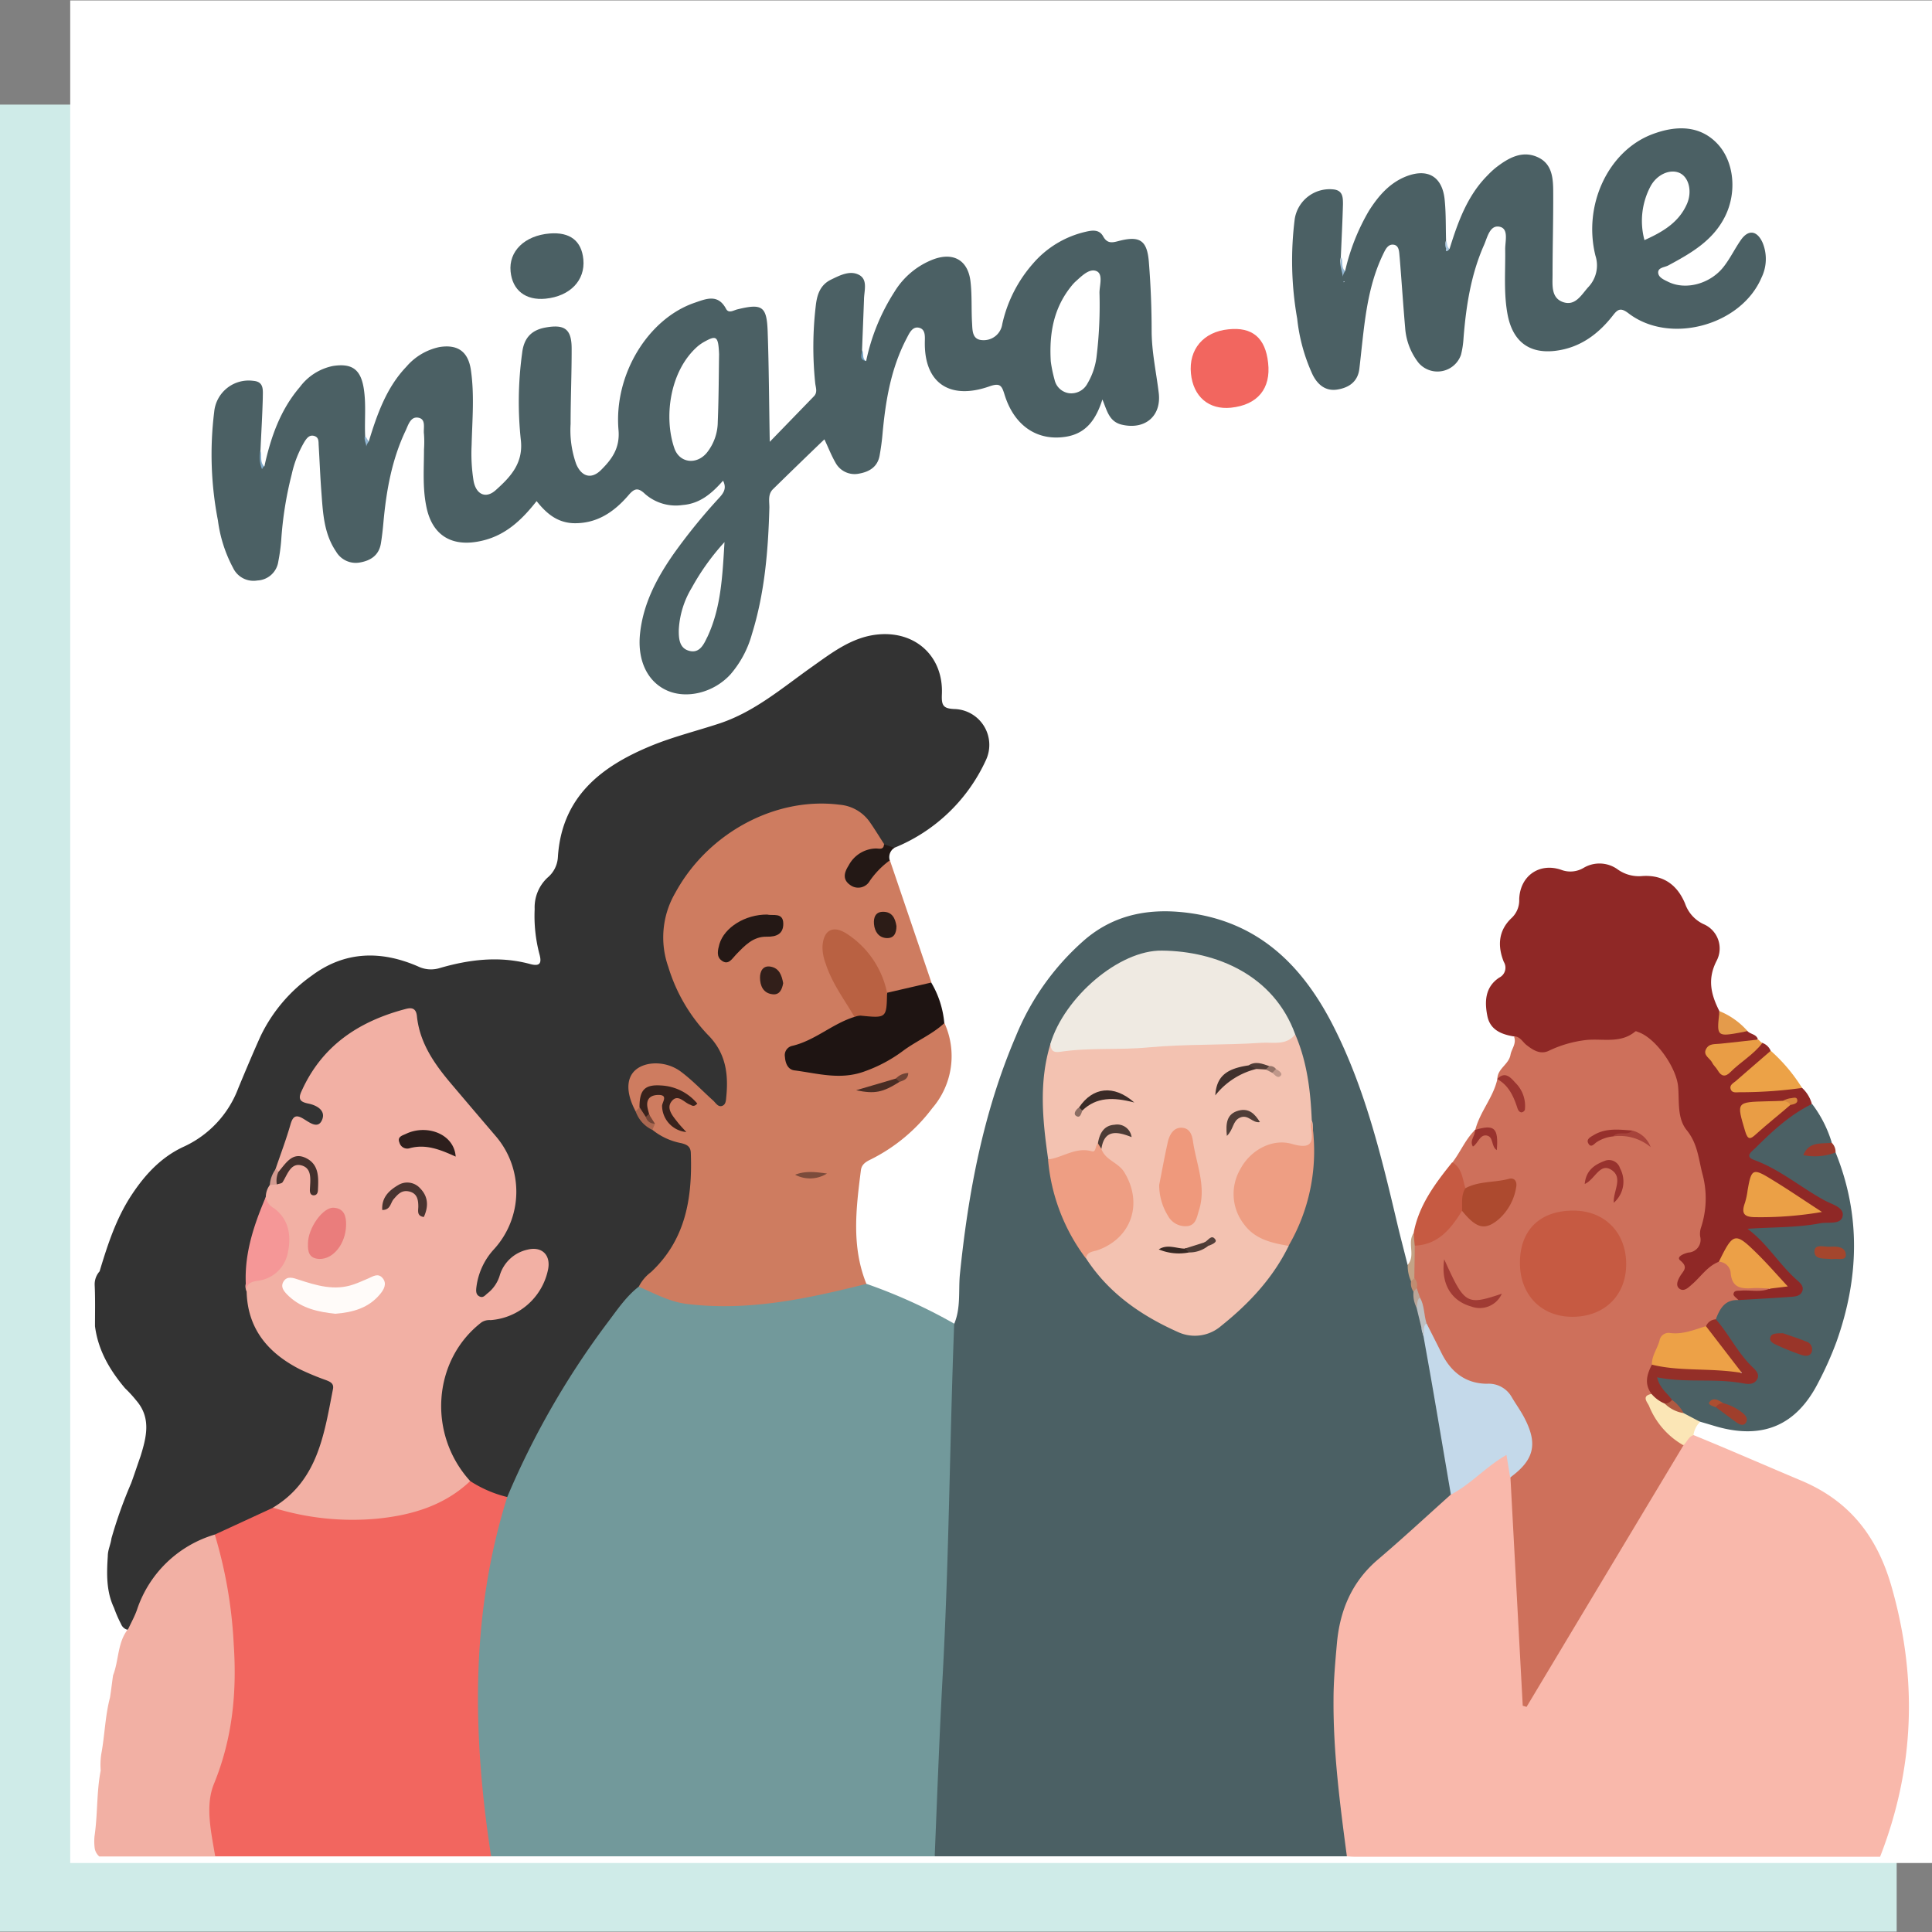 <svg xmlns="http://www.w3.org/2000/svg" viewBox="0 0 350 350"><rect x="0" y="0" width="350" height="350" fill="#808080" stroke="none"/><defs><style>.cls-1{fill:#cfebe8;}.cls-2{fill:#fff;}.cls-3{fill:#f2665f;}.cls-4{fill:#4b6064;}.cls-5{fill:#97b9d4;}.cls-6{fill:#82abc9;}.cls-7{fill:#acc8df;}.cls-8{fill:#93b6d1;}.cls-9{fill:#72a0c0;}.cls-10{fill:#72999b;}.cls-11{fill:#333;}.cls-12{fill:#f9b8ab;}.cls-13{fill:#ce705b;}.cls-14{fill:#ce7c60;}.cls-15{fill:#8f2826;}.cls-16{fill:#1e1412;}.cls-17{fill:#c65a42;}.cls-18{fill:#eca247;}.cls-19{fill:#fbe6b6;}.cls-20{fill:#e99d45;}.cls-21{fill:#231815;}.cls-22{fill:#e49b4b;}.cls-23{fill:#9b3a2c;}.cls-24{fill:#c3a386;}.cls-25{fill:#f2b0a4;}.cls-26{fill:#f3c2b1;}.cls-27{fill:#efeae2;}.cls-28{fill:#c4d9ea;}.cls-29{fill:#ee9e83;}.cls-30{fill:#bec0c2;}.cls-31{fill:#baa598;}.cls-32{fill:#c08c71;}.cls-33{fill:#f59797;}.cls-34{fill:#aa6750;}.cls-35{fill:#d49b90;}.cls-36{fill:#eda147;}.cls-37{fill:#942f28;}.cls-38{fill:#ad4a2f;}.cls-39{fill:#eca047;}.cls-40{fill:#a03b34;}.cls-41{fill:#98322e;}.cls-42{fill:#9a3530;}.cls-43{fill:#99332e;}.cls-44{fill:#96302c;}.cls-45{fill:#a7433b;}.cls-46{fill:#b96142;}.cls-47{fill:#241815;}.cls-48{fill:#38221c;}.cls-49{fill:#321f1a;}.cls-50{fill:#2c1c17;}.cls-51{fill:#482c23;}.cls-52{fill:#7b4b3b;}.cls-53{fill:#6f4335;}.cls-54{fill:#724537;}.cls-55{fill:#eba046;}.cls-56{fill:#d8883e;}.cls-57{fill:#993529;}.cls-58{fill:#a4462d;}.cls-59{fill:#9f3f2c;}.cls-60{fill:#ae5941;}.cls-61{fill:#ac4e30;}.cls-62{fill:#ef997c;}.cls-63{fill:#3a2b27;}.cls-64{fill:#40302c;}.cls-65{fill:#4d3c36;}.cls-66{fill:#503d37;}.cls-67{fill:#372823;}.cls-68{fill:#4d3b35;}.cls-69{fill:#513d37;}.cls-70{fill:#53403a;}.cls-71{fill:#bf978a;}.cls-72{fill:#937368;}.cls-73{fill:#8b6d63;}.cls-74{fill:#fffbf9;}.cls-75{fill:#ea7d7c;}.cls-76{fill:#2d1f1d;}.cls-77{fill:#44312d;}.cls-78{fill:#493430;}</style></defs><title>PROJETOS</title><g id="Camada_1" data-name="Camada 1"><rect class="cls-1" x="-0.13" y="18.95" width="343.73" height="330.98"/><rect class="cls-2" x="12.72" y="0.08" width="337.42" height="337.42"/><path class="cls-3" d="M223,73.86c-4,.41-6.84-2-7.25-6.2-.43-4.36,2.26-7.55,6.78-8,4.33-.47,6.71,1.54,7.2,6.06C230.27,70.4,227.83,73.36,223,73.86Z"/><path class="cls-4" d="M105.68,47c.36,3.79-2.41,6.67-6.85,7.11-3.6.35-6-1.51-6.33-4.92-.37-3.67,2.54-6.51,7.06-6.89C103.25,42,105.36,43.62,105.68,47Z"/><path class="cls-5" d="M243.74,49.14l-.3,2.13A7,7,0,0,1,243,46.6C243.36,47.4,242.88,48.48,243.74,49.14Z"/><path class="cls-6" d="M47.86,84.49l-.3,1.62a6.31,6.31,0,0,1-.41-4.53C47.53,82.51,47,83.66,47.86,84.49Z"/><path class="cls-7" d="M262.65,45.12a3.62,3.62,0,0,1-.95,2.37c.19-1.57-.22-2.74.31-3.89C262.2,44.12,262.09,44.75,262.65,45.12Z"/><path class="cls-8" d="M66.8,80c-.12.7-.24,1.4-.35,2.1a3.36,3.36,0,0,1-.3-3.14C66.37,79.31,66.58,79.66,66.8,80Z"/><path class="cls-9" d="M156.91,65.43a1.18,1.18,0,0,1-.66,1.41,4.92,4.92,0,0,1-.08-3.4C156.54,64.05,156.12,65,156.91,65.43Z"/><path class="cls-4" d="M208.63,60q0-6.19-.49-12.37c-.29-4.11-1.63-5-5.59-3.94-1.16.31-2,.41-2.71-.88s-2-1.1-3.17-.82a17.85,17.85,0,0,0-9.56,5.79,24.61,24.61,0,0,0-5.54,10.93,3.39,3.39,0,0,1-3.6,2.91c-1.87-.08-1.79-1.76-1.87-3.06-.15-2.44,0-4.89-.26-7.32-.36-4-3-5.63-6.72-4.27a14.2,14.2,0,0,0-7.07,5.88,37.13,37.13,0,0,0-5.14,12.56c-1.4-.24-.71-1.25-.74-2,.11-3,.24-6.06.35-9.09,0-1.55.73-3.52-.77-4.45-1.69-1-3.58,0-5.25.81-2,1-2.52,2.85-2.73,4.84a63.59,63.59,0,0,0-.09,13.86c.08.8.48,1.68-.23,2.41l-8,8.25c-.13-7.06-.15-13.54-.38-20-.16-4.57-1-5.09-5.47-4-.67.15-1.58.81-2.06-.08-1.47-2.77-3.61-1.83-5.68-1.12-8.43,2.87-14.68,13-13.81,23.07.28,3.29-1.21,5.29-3.17,7.24-1.75,1.74-3.54,1.22-4.51-1.12a18.27,18.27,0,0,1-1-7.22c0-4.55.2-9.09.19-13.64,0-3.56-1.26-4.47-4.77-3.83-2.62.48-3.9,2-4.2,4.62a64.92,64.92,0,0,0-.25,15.63c.54,4.3-1.86,6.81-4.54,9.21-1.78,1.6-3.53.79-4-1.63a31.17,31.17,0,0,1-.36-6.55c.11-4.54.53-9.1-.14-13.63-.5-3.31-2.39-4.64-5.68-4.12a10.79,10.79,0,0,0-6,3.56C70,70.21,68.31,75.07,66.8,80a2.34,2.34,0,0,0-.5,1.18c.25-.67-.49-1.42-.15-2.22-.13-2.86.2-5.72-.25-8.57-.55-3.46-2.11-4.62-5.58-4.09a9.91,9.91,0,0,0-6,3.82c-3.55,4.14-5.28,9.13-6.42,14.36-.27,0-.4.69-.47.42a5.73,5.73,0,0,1-.24-3.33c.14-3.19.34-6.39.42-9.58,0-1.3.26-2.85-1.74-3a6.27,6.27,0,0,0-7.07,5.66,62.47,62.47,0,0,0,.68,19.63,24.94,24.94,0,0,0,2.75,8.61,4.09,4.09,0,0,0,4.39,2.27,4,4,0,0,0,3.8-3.45,33.81,33.81,0,0,0,.52-3.75,65.11,65.11,0,0,1,1.9-12,20.12,20.12,0,0,1,2.28-5.87c.4-.64.89-1.37,1.78-1.12s.79,1,.83,1.69c.17,2.77.27,5.55.48,8.32.29,3.78.41,7.61,2.66,10.92a4.13,4.13,0,0,0,4.33,2c2-.35,3.47-1.34,3.81-3.5.2-1.24.34-2.5.45-3.75.52-5.74,1.52-11.36,4-16.59.48-1,.88-2.6,2.25-2.4,1.56.23.94,1.89,1.1,3a19.67,19.67,0,0,1,0,2.77c0,3.37-.27,6.75.38,10.1,1,5.51,4.71,7.71,10.17,6.42,4.29-1,7.21-3.81,9.85-7.17,1.76,2.22,3.68,3.85,6.59,4,4.27.14,7.4-2,10-5,1.06-1.25,1.72-1.58,3.06-.29a8.45,8.45,0,0,0,6.8,2c3.19-.25,5.33-2.15,7.33-4.41.68,1.35.13,2.19-.67,3.07a104,104,0,0,0-8.29,10.2c-3.07,4.4-5.54,9.06-6.09,14.52-.48,4.81,1.36,8.64,4.9,10.22s8.42.43,11.49-2.92a18.76,18.76,0,0,0,3.89-7.3c2.32-7.47,2.95-15.17,3.16-22.94,0-1.14-.3-2.4.68-3.34,3.07-3,6.15-6,9.29-9,.73,1.55,1.27,2.94,2,4.21a3.93,3.93,0,0,0,4.28,2c1.86-.33,3.35-1.22,3.72-3.27.22-1.24.4-2.49.51-3.74.55-6.07,1.5-12,4.4-17.52.48-.91,1.05-2.27,2.36-1.86,1.11.35.92,1.72.92,2.69-.06,7.44,4.66,10.36,11.66,7.91,2-.71,2.28-.15,2.79,1.5,1.77,5.7,6,8.45,11.16,7.6,3.73-.62,5.44-3.25,6.56-6.74.84,2,1.19,4,3.5,4.56,4.23,1,7.28-1.57,6.69-5.88C209.45,67.38,208.65,63.76,208.63,60Zm-80.52,55.45c-.6,1.27-1.34,2.84-3.06,2.5-2-.4-2.1-2.25-2.08-3.85a16.33,16.33,0,0,1,2.36-7.64,42.84,42.84,0,0,1,5.92-8.25C130.87,104.56,130.6,110.21,128.11,115.47Zm2.16-51.29c-.06,3.52-.06,7.9-.24,12.27a9.05,9.05,0,0,1-2,5.61c-1.84,2.2-4.92,1.87-5.86-.83-1.94-5.58-.87-14,4.21-18.46a7.56,7.56,0,0,1,1.24-.85C129.79,60.7,130.13,60.89,130.27,64.18ZM199.18,53a77.54,77.54,0,0,1-.55,11.8A12.55,12.55,0,0,1,197,69.48a3.31,3.31,0,0,1-3.36,1.75,3.14,3.14,0,0,1-2.6-2.45,24.21,24.21,0,0,1-.68-3.29c-.32-5.27.59-9.77,3.72-13.65a8,8,0,0,1,.67-.75c1.13-1,2.52-2.49,3.83-2S199.2,51.63,199.18,53Z"/><path class="cls-4" d="M319.3,43.94c-1-2.2-2.58-2.41-3.94-.44-1.06,1.52-1.87,3.21-3,4.69-2.41,3.22-6.94,4.45-10.14,2.87-.76-.37-1.74-.78-1.82-1.61-.09-1,1.15-1,1.82-1.36,4.11-2.21,8.14-4.5,10.32-8.94s1.56-9.91-1.37-13.06-7.07-3.62-12-1.71c-7.82,3.06-12.42,12.74-10.14,21.94a5.72,5.72,0,0,1-1.34,5.74c-1.21,1.37-2.29,3.37-4.43,2.7-2.31-.73-2-3.1-2-5,0-4.89.14-9.77.12-14.66,0-2.54-.05-5.34-2.76-6.6-2.87-1.34-5.39.13-7.66,1.89a16,16,0,0,0-1.48,1.38c-3.69,3.71-5.37,8.48-6.88,13.32-.13.11-.22.3-.35.35-.52.21-.23-.3-.28-.42a1.92,1.92,0,0,1,0-1.45c-.08-2.51,0-5-.27-7.53-.47-4.11-3.12-5.6-7-4.07-3,1.2-5,3.54-6.7,6.21a38.31,38.31,0,0,0-4.32,10.93,2.41,2.41,0,0,0-.42,1c-.13-1.16-.7-2.28-.36-3.5.14-3.19.3-6.39.39-9.58,0-1.29,0-2.59-1.85-2.73a6.4,6.4,0,0,0-6.88,5.32A60.16,60.16,0,0,0,235,57.73a32.33,32.33,0,0,0,2.81,10.18c.9,1.78,2.33,3,4.46,2.66s3.75-1.45,4-3.84c.18-1.5.33-3,.5-4.51.61-5.53,1.31-11,3.78-16.13.4-.82.85-1.9,1.91-1.76s1,1.39,1.1,2.25c.35,4.28.63,8.57,1,12.85a11.59,11.59,0,0,0,2.41,6.28,4.51,4.51,0,0,0,7.7-1.43,15.9,15.9,0,0,0,.46-3c.46-5.82,1.34-11.55,3.73-16.93.6-1.37,1.05-3.7,2.87-3.26,1.62.4.93,2.64.95,4.09.06,4-.32,8.09.49,12.09,1,4.72,4,6.88,8.72,6.27,4.37-.57,7.64-3,10.26-6.34.89-1.15,1.41-1.56,2.87-.44,7.47,5.73,20.4,2.21,24.09-6.46A7.7,7.7,0,0,0,319.3,43.94Zm-76,7.07v0a.13.13,0,0,0,.11,0C243.74,50.86,243.44,51.33,243.32,51ZM299,33.77c1.15-2.16,3.53-3.2,5.24-2.45s2.35,3.34,1.38,5.59c-1.47,3.39-4.4,5.1-7.71,6.59A13.36,13.36,0,0,1,299,33.77Z"/></g><g id="Camada_2" data-name="Camada 2"><path class="cls-4" d="M244,336.29H169.33c-1.68-2.38-1-5.06-.81-7.61.47-6.48.6-13,1-19.44.78-13.45.9-26.92,1.64-40.36.3-5.33.14-10.67.08-16,0-3.61.65-7.15.7-10.74a2.9,2.9,0,0,1,.94-2.35c1.18-2.83.75-5.87,1-8.79,1.51-14.89,4.23-29.47,10.16-43.3a46.3,46.3,0,0,1,12.57-17.54c5.67-4.79,12.32-5.74,19.39-4.68,12.37,1.87,20.07,9.68,25.49,20.29,5.86,11.48,8.81,23.9,11.74,36.33.56,2.34,1.18,4.66,1.76,7a4.94,4.94,0,0,1,1.3,2.76,9,9,0,0,0,.43,2.11,13.23,13.23,0,0,0,.68,3c.65,1.73.57,3.62,1.22,5.36,2,9.32,3.9,18.64,4.66,28.16-.4,2.12-2.15,3.17-3.62,4.36a129.29,129.29,0,0,0-11.33,10.37,17.2,17.2,0,0,0-4.74,9.41c-2.2,12.67-.8,25.24.76,37.82C244.53,333.73,245,335.09,244,336.29Z"/><path class="cls-10" d="M172.86,239.79c-.81,21.21-.93,42.45-2.08,63.66-.6,10.94-1,21.9-1.45,32.84H89a4.37,4.37,0,0,1-1.4-2.8c-2.79-19.66-3.06-39.22,2.26-58.56a19.08,19.08,0,0,1,1.1-3.3,146.22,146.22,0,0,1,20.47-35.13c1.27-1.65,2.52-3.49,4.9-3.77,3,.55,5.58,2,8.57,2.58,6.73,1.2,13.27-.08,19.85-1.06,3.14-.47,6.29-1,9.39-1.72a4.05,4.05,0,0,1,2.83.05A96.56,96.56,0,0,1,172.86,239.79Z"/><path class="cls-11" d="M115.7,233.1c-2.24,1.74-3.81,4.08-5.49,6.31A149.63,149.63,0,0,0,91.89,271.2c-3,.85-5-1.24-7.33-2.51-6.65-7-7.37-16.64-1.84-24.48.89-1.27,1.86-2.48,2.78-3.73a5.21,5.21,0,0,1,3.89-2.21,10.68,10.68,0,0,0,8.84-7.73c.25-1,.45-1.94-.41-2.7a2.61,2.61,0,0,0-2.75-.29,6.26,6.26,0,0,0-3.64,3.56A9.23,9.23,0,0,1,89,234.65c-.71.54-1.49,1-2.39.46a2.11,2.11,0,0,1-.95-2.27,12.61,12.61,0,0,1,3-6.81c5.78-6.81,5.13-14.57-.37-20.82-2.55-2.91-5.09-5.83-7.54-8.84-2.65-3.27-5-6.68-5.81-10.92-.28-1.45-1-2-2.45-1.54-6.74,2.18-12.56,5.57-16,12.09-.86,1.62-1,2.82.89,3.79,1.28.64,2.28,1.83,1.66,3.32-.7,1.66-2.25,1.21-3.54.74s-1.94.23-2.4,1.33c-.91,2.14-1.46,4.42-2.4,6.55a19.56,19.56,0,0,0-1.15,3.16c-.26.82-.52,1.65-.82,2.46-2,4.61-2.85,9.51-3.62,14.43a4.86,4.86,0,0,0,.28,2C46,240.89,49.93,245.4,56.44,248c5,2,5.11,2.31,4,7.6-1.17,5.53-2.71,10.92-6.81,15.14a12.89,12.89,0,0,1-3.68,2.79c-3.53,1.85-7.2,3.41-10.8,5.12a22,22,0,0,0-14,14.26c-.33,1-.61,2.09-1.87,2.37a1.67,1.67,0,0,1-1.34-1.05,23.14,23.14,0,0,1-1.28-2.94c-1.43-3-1.34-6.21-1.13-9.42,0-1.1.53-2.1.66-3.18a82.17,82.17,0,0,1,3.57-10c.59-1.6,1.11-3.22,1.68-4.82,1.09-3.5,2-7-.78-10.19a22.12,22.12,0,0,0-2-2.18c-2.77-3.28-4.89-6.88-5.45-11.24,0-2.51.06-5-.06-7.53a3.54,3.54,0,0,1,.89-2.41c1.46-4.83,3-9.61,5.82-13.87,2.44-3.7,5.39-6.88,9.5-8.75a19,19,0,0,0,9.82-10.6c1.3-3.13,2.61-6.25,4-9.34a28.56,28.56,0,0,1,9.28-11c6-4.48,12.57-4.6,19.28-1.68a5.37,5.37,0,0,0,3.9.3c5.38-1.57,10.84-2.23,16.35-.75,2,.56,2.15-.31,1.71-1.87a27.08,27.08,0,0,1-.84-8.07A7.36,7.36,0,0,1,99.18,159a5.21,5.21,0,0,0,1.89-3.78c.7-10.86,7.82-16.37,16.87-20.1,4-1.65,8.27-2.7,12.4-4.06,6.4-2.12,11.42-6.49,16.79-10.28,3.71-2.63,7.38-5.48,12.14-5.86,6.75-.54,11.66,4.13,11.36,10.85-.08,2,.19,2.61,2.35,2.68a6.5,6.5,0,0,1,5.63,9.25A31.11,31.11,0,0,1,162,153.59a2,2,0,0,1-2.19-.2,6.75,6.75,0,0,1-1.63-2c-2.67-4.66-7-5.57-11.75-4.91q-15.54,2.14-23.38,15.82c-2.71,4.7-2.48,9.38-.64,14.23a35.06,35.06,0,0,0,7,11.26c2.92,3.19,3.19,6.95,2.74,10.88-.26,2.31-1.57,2.75-3.41,1.26-1.5-1.21-2.8-2.66-4.37-3.81-.55-.4-1-.87-1.61-1.24-2.32-1.47-5.46-1.72-6.8-.28-1.75,1.87-1.38,4.06-.38,6.2a7,7,0,0,0,3.36,3.54,11.78,11.78,0,0,0,3.69,1.7c2.4.57,3.25,2.06,3.3,4.41.17,8-1.46,15.22-7.73,20.79A11.55,11.55,0,0,1,115.7,233.1Z"/><path class="cls-12" d="M244,336.29c-1.25-9.42-2.48-18.83-2.42-28.37,0-3.4.31-6.78.61-10.16.53-6,2.7-11.21,7.44-15.24,4.5-3.83,8.83-7.85,13.23-11.79,2.22-3.13,5.58-4.91,8.54-7.15.92-.7,1.85-.33,2.26.83a17.62,17.62,0,0,1,.78,3.36c.7,13.33,1.57,26.65,2.12,39.64,9.09-15.12,18.37-30.46,27.69-45.77.64-.87,1.24-1.83,2.56-1.66,6.55,2.68,13,5.51,19.54,8.26,8.77,3.7,13.72,10.16,16.3,19.12,4.76,16.62,4.22,32.9-2.05,49H245.43C245,336.37,244.47,336.32,244,336.29Z"/><path class="cls-13" d="M305,261.79q-14.24,23.71-28.45,47.43l-.69-.21q-1.12-20.7-2.23-41.38c.39-.32.44-.84.69-1.25,3.07-5,2.58-9-1.63-13.3a4,4,0,0,0-2.46-1.4c-5.37-.47-8.93-3.2-10.72-8.32-.41-1.16-1.25-2.17-1.53-3.41-.44-1.51-.71-3.07-1.19-4.56a11.93,11.93,0,0,0-.52-2.12,9.5,9.5,0,0,0-.4-2.19c-.38-1.67.26-3.31.06-5a1.3,1.3,0,0,1,.9-1.06,12.45,12.45,0,0,0,7-5.39,1.4,1.4,0,0,1,1-.55,2.39,2.39,0,0,1,1.06.42c3.5,2.31,6.66,1,7.64-3.21.32-1.37-.13-1.69-1.45-1.64-2.22.08-4.32,1.09-6.58.74-1.35-1.35-1.81-3.13-2.33-4.87,1.44-1.89,2.34-4.18,4.09-5.86.8.64.1,1.36,0,2,1-1.69,2.08-2.18,3.44-.49-.83-1.13-.83-1.13-3.44-1.48.84-3.3,3.28-5.89,4-9.21,2.74-.28,2.87,2.21,4.27,4-1.05-2.14-1.54-4.26-4.27-4,0-1.89,2.06-2.62,2.38-4.39.19-1.09,1.12-2,.65-3.28,1.37-.78,2.17.34,3.06,1a3.69,3.69,0,0,0,4.09.44,18.38,18.38,0,0,1,9.57-1.7,4.88,4.88,0,0,0,2.83-.47c2.11-1.29,3.81-.58,5.55.81,3.25,2.58,5.46,5.55,5.56,10,.07,3.35.46,6.84,3.48,9.21.22.18.5.49.46.71-.84,4.22,2.52,8.19.7,12.47a13.43,13.43,0,0,0-.75,4c-.07.78-.07,1.8-.74,2.13-2.29,1.13-2.29,3.31-2.75,5.59,2.59-.77,3.52-4.05,6.41-4,.49.06,1.13.15,1.29.54,1.41,3.44,4.43,4,7.58,4.37-.26,1.53-.27,1.48-1.92,1.74-1.22.19-2.76-.58-3.55,1.06a10.12,10.12,0,0,0-4,3.64,12.61,12.61,0,0,1-2,1.48,6.76,6.76,0,0,1-3.48,1.19c-3.7-.24-5,2-5.65,5.06a8.48,8.48,0,0,0-.49,5.35c-.61,3.19,1.79,4.89,3.47,6.91C303.65,260.17,304.75,260.61,305,261.79Z"/><path class="cls-14" d="M115.15,201.32c-1.74-3.23-1.75-6,0-7.5,1.88-1.61,5.57-1.63,8.17.3,2.09,1.55,3.9,3.48,5.85,5.23.49.44.9,1.24,1.63,1s.71-1.06.78-1.73c.41-4.21-.15-8-3.41-11.22a30.8,30.8,0,0,1-7.1-12.24,16,16,0,0,1,1.28-13.44c5.91-10.85,18.17-17.42,29.74-15.94a7.42,7.42,0,0,1,5.55,3.24c.88,1.27,1.69,2.6,2.53,3.9.56,1.66-.83,1.38-1.63,1.54a5.71,5.71,0,0,0-3.9,2.68c-.47.76-.81,1.64.1,2.29.75.53,1.47.13,2.08-.4s1.1-1.33,1.75-1.89,1.35-1.71,2.64-1.3L168.74,178c-2.15,2.35-5,2-7.78,2.1-1.21-.52-1.44-1.73-1.89-2.77a16.88,16.88,0,0,0-5.43-7c-.84-.62-1.81-1.35-2.9-.63a2.53,2.53,0,0,0-.78,2.89,24.67,24.67,0,0,0,3.93,8.63c.68,1,1.75,1.92,1.06,3.37a57.3,57.3,0,0,1-9.43,5c-1,.36-2.21.66-2,2.08.2,1.26,1.35,1.46,2.41,1.72a22.06,22.06,0,0,0,13.39-1c2.34-.91,4-3,6.17-4.24,1.82-1,3.46-2.42,5.6-2.83a14.46,14.46,0,0,1-2.21,15.45A31.46,31.46,0,0,1,157.83,210c-.89.43-1.73.88-1.87,2-.88,6.92-1.74,13.84,1,20.59-10.69,2.68-21.42,5-32.55,3.63-3.13-.39-5.85-1.91-8.69-3.12a7.45,7.45,0,0,1,2.21-2.64c6.29-5.87,7.51-13.42,7.22-21.5,0-1.26-.71-1.62-1.75-1.87a11.76,11.76,0,0,1-5.2-2.4,4.63,4.63,0,0,1-.4-1.26,17.54,17.54,0,0,0-.91-1.91c-.69-1.65-.18-2.93,1.44-3.51,1.34-.48,2.71-.29,2.4,1.65a4.72,4.72,0,0,0,1.18,3.68c-1-1.21-1.61-2.54-.7-4,.66-1.09,1.73-1,2.81-.52-5.58-2.2-6.87-1.85-7.81,2.09C115.94,201.26,115.64,201.53,115.15,201.32Z"/><path class="cls-15" d="M311.39,228.58c-2.08.8-3.24,2.69-4.84,4.07-.64.56-1.44,1.4-2.26.84s-.35-1.59.11-2.35c.56-.93,1.52-1.55,0-2.79-.84-.69.78-1.29,1.47-1.44A2.32,2.32,0,0,0,308,224a3.71,3.71,0,0,1,.1-1.45,16.89,16.89,0,0,0,.28-10c-.7-2.8-.87-5.41-2.83-7.83-1.74-2.16-1.31-5.18-1.54-7.85-.3-3.47-4.06-8.81-7.2-9.89-.18-.07-.46-.21-.54-.14-2.61,2.22-5.8,1.3-8.75,1.55a21.12,21.12,0,0,0-7,2c-1.51.68-2.8-.15-4-1.09-.73-.58-1.17-1.61-2.33-1.55-2.23-.37-4.22-1.2-4.73-3.64-.54-2.65-.44-5.29,2.13-7a2,2,0,0,0,.84-2.85c-1.17-2.89-1-5.73,1.46-8a4.41,4.41,0,0,0,1.33-3.36c.14-4.19,3.61-6.68,7.59-5.33a4.67,4.67,0,0,0,4.08-.35,5.62,5.62,0,0,1,6.08.22,6.62,6.62,0,0,0,4.6,1.26c3.76-.23,6.29,1.6,7.7,5a6.43,6.43,0,0,0,3.31,3.7,4.79,4.79,0,0,1,2.4,6.66c-1.72,3.35-1,6.14.49,9.09,0,3.52,2.88,3.1,5.06,3.6.54.64,1.64.56,1.92,1.52-1.81,1.54-4.09,1.24-6.22,1.55-.73.11-1.71,0-1.89.92s.61,1.57,1.22,2.17a1.39,1.39,0,0,0,2.06,0c1.78-1.42,3.27-3.27,5.57-4a2.52,2.52,0,0,1,1.56,1.4c.11,1.9-1.58,2.46-2.64,3.47-.89.86-1.88,1.62-3.06,2.72a20.36,20.36,0,0,0,7.48.16c1.34-.16,2.66-.46,3.89.38a6.21,6.21,0,0,1,1.81,2.92c-1.46,2.67-4.4,3.62-6.51,5.54-3.76,3.42-3.9,3.29.36,5.72,3.45,2,6.66,4.32,10.12,6.26,1.17.66,2.53,1.54,2.14,3.11s-1.94,1.46-3.14,1.65a61.2,61.2,0,0,1-12.78.74c2.64,2.81,4.76,5.51,7.23,7.91.83.81,1.66,1.76,1.23,3.06s-1.77,1.73-3.05,1.79c-2,.1-4,.46-6.05.6-1,.07-2.17.19-2.9-.87-.3-.34-.86-.69-.84-1,.05-.76.79-.62,1.34-.66,1.78-.15,3.62.38,5.36-.42.34-.74,1-.75,1.71-.78a68.5,68.5,0,0,0-5.18-5.46c-2.5-2.15-2.53-2.15-4.6.29A8.66,8.66,0,0,1,311.39,228.58Z"/><path class="cls-4" d="M314.92,235.52c3.19-.19,6.38-.36,9.57-.59.75-.06,1.65-.12,2-1s-.34-1.48-.91-2c-3.23-2.8-5.38-6.63-9-9.32,4.45-.32,8.85-.18,13.17-1,1.44-.28,3.73.32,4.06-1.29s-1.93-2.12-3.24-2.84c-4.34-2.35-8.12-5.64-12.84-7.36-1.72-.63-.35-1.54.26-2.13,3.1-3.08,6.29-6.06,10.29-8a22.12,22.12,0,0,1,3.56,7c-.66,1-1.89.71-3,1.3,1.29.53,2.63-.43,3.68.46,4.63,11.4,4.25,22.85.19,34.29a62.17,62.17,0,0,1-3.31,7.42c-3.94,7.74-10,10.34-18.34,8-1-.29-2-.6-3.06-.9a4.07,4.07,0,0,1-3.42-1.11,29.87,29.87,0,0,0-2.61-2.67c-1-1.23-2.87-2.42-2-4.1s2.79-.66,4.28-.5c3.75.38,7.52-.09,11.27.43,1.56.21,1.66-.7.81-1.72-1.67-2-3-4.25-4.57-6.33-.55-.74-1.4-1.42-.93-2.55C311.56,237.09,312.47,235.41,314.92,235.52Z"/><path class="cls-16" d="M160.7,179.85l8-1.85a17.34,17.34,0,0,1,2.37,7.36c-2.24,2.06-5.1,3.24-7.46,5a26.26,26.26,0,0,1-6.84,3.68c-4.47,1.7-8.6.41-12.85-.13-1.19-.15-1.64-1.29-1.72-2.43a1.72,1.72,0,0,1,1.27-2c4.14-.95,7.28-4,11.29-5.25.28-.26.52-.78.86-.72C158.66,184.06,159.86,182.22,160.7,179.85Z"/><path class="cls-17" d="M263.09,210.55c1.79,1.07,1.85,3,2.38,4.71a3.64,3.64,0,0,1-.61,4.09c-2,3.22-4.28,6.15-8.57,6.31-.74-.69-.44-1.48-.2-2.25C257,218.36,260,214.4,263.09,210.55Z"/><path class="cls-18" d="M326.46,197.09a81.67,81.67,0,0,1-11.27.78c-.66,0-1.48.21-1.69-.67-.15-.64.51-1,.94-1.34q3.17-2.76,6.35-5.5A30.48,30.48,0,0,1,326.46,197.09Z"/><path class="cls-19" d="M305,256l3,1.58a4.11,4.11,0,0,0-1.22,2.42c-.93.28-1.15,1.29-1.84,1.81a14.32,14.32,0,0,1-6.19-7.09c-.25-.62-1.49-1.83.42-2.19,1.11,0,1.87.78,2.74,1.29C302.93,254.55,304,255.25,305,256Z"/><path class="cls-20" d="M319.23,189c-1.61,2.09-3.93,3.39-5.77,5.24-.9.91-1.64.78-2.28-.34-.28-.5-.77-.89-1-1.39-.4-.81-1.69-1.32-1.13-2.43s1.62-.88,2.58-1c2.3-.23,4.6-.5,6.9-.76Z"/><path class="cls-21" d="M161.19,155.87a15.37,15.37,0,0,0-3.62,3.71,2.41,2.41,0,0,1-3.53.76c-1.47-1-1.1-2.3-.3-3.55a5.73,5.73,0,0,1,4.92-3.08c.65,0,1.41.31,1.49-.76l1.88.64A2,2,0,0,0,161.19,155.87Z"/><path class="cls-22" d="M316.57,186.78l-.84.19c-4.77.88-4.77.88-4.22-3.79A13.57,13.57,0,0,1,316.57,186.78Z"/><path class="cls-23" d="M332.53,208.78a10.38,10.38,0,0,1-5.85.48c1.06-2.54,3.27-2,5.15-2.24A2.32,2.32,0,0,1,332.53,208.78Z"/><path class="cls-24" d="M256.09,223.41c.07.75.13,1.5.2,2.25,0,2-.05,3.93-.07,5.89.17.56-.09.69-.59.58a6.72,6.72,0,0,1-.61-3C256.51,227.42,254.86,225.14,256.09,223.41Z"/><path class="cls-3" d="M85.18,268.31a21.63,21.63,0,0,0,6.71,2.89c-6.73,21.44-6.28,43.2-2.92,65.1H39a4.19,4.19,0,0,1-1.43-3.08c-.25-4.53-.45-9,1.29-13.43,3.8-9.69,2.95-19.75,1.66-29.79-.52-4-2-7.89-1.6-12l10.54-4.86c2.65-.65,5.17.34,7.72.7,9.16,1.33,17.88.43,25.85-4.72A4.78,4.78,0,0,1,85.18,268.31Z"/><path class="cls-25" d="M38.91,278a82.92,82.92,0,0,1,3.43,19.86c.58,8.63-.19,17-3.57,25.28-1.65,4-.51,8.78.22,13.18l-21,0a2.5,2.5,0,0,1-.86-1.73,9.45,9.45,0,0,1,0-2c.58-3.93.35-7.93,1.11-11.84a13.23,13.23,0,0,1,.1-2.95c.64-3.41.7-6.92,1.59-10.29.21-1.33.36-2.67.55-4,1.09-2.77.76-6,2.78-8.47.52-1.12,1.13-2.21,1.54-3.37A21.17,21.17,0,0,1,38.91,278Z"/><path class="cls-26" d="M234.64,187.38c2.16,5,2.78,10.25,3,15.6a2.14,2.14,0,0,1,.19.83c.16,4.53.16,4.53-4.4,4.21a8.36,8.36,0,0,0-8.77,6.78,8.1,8.1,0,0,0,5.55,9.29c1.15.4,2.53.35,3.25,1.61-2.87,5.87-7.23,10.5-12.26,14.52a7.27,7.27,0,0,1-7.69,1.14c-6.76-3-12.66-7.07-16.76-13.39-.6-1.56.74-1.73,1.61-2.14,7.46-3.53,8.34-10,2.06-15.48a2.78,2.78,0,0,1-1.27-1.83c.13-2.1.77-3.76,3.22-3.88-1.87-.08-2.67,1.12-3.14,2.73-.15.56-.17,1.47-.69,1.51-2.92.19-5.62,1.92-8.65,1.17-1-7-1.74-14,.43-21a96.66,96.66,0,0,0,13.93-.05C214.35,188.27,224.52,188.37,234.64,187.38Z"/><path class="cls-27" d="M234.64,187.38c-1.61,2.09-4.07,1.4-6.07,1.53-6.84.47-13.75.2-20.57.84-5.31.5-10.64,0-15.9.79-1.42.22-1.72-.33-1.81-1.45,2.52-8.4,12.42-17,20.22-16.88C220.38,172.31,230.77,176.67,234.64,187.38Z"/><path class="cls-28" d="M258.43,239.73c.91,1.81,1.83,3.61,2.73,5.42,1.69,3.41,4.37,5.51,8.22,5.53a4.79,4.79,0,0,1,4.53,2.5c.79,1.33,1.72,2.59,2.41,4,2.28,4.54,1.51,7.39-2.74,10.48-.2-1.23-.4-2.46-.67-4.08-3.72,2.1-6.44,5.31-10.07,7.18-1.07-6.25-2.12-12.5-3.2-18.75-.57-3.31-1.17-6.62-1.76-9.93C257.67,241.19,257,240.21,258.43,239.73Z"/><path class="cls-29" d="M189.86,210.05c2.67-.33,5-2.32,7.94-1.48.8.23.58-1,1.1-1.44.73,0,.31.74.63,1,.69,2.05,3,2.4,4.13,4.21,3.42,5.56,1.43,11.86-4.72,14.11-.83.31-2,.23-2.22,1.52A34.69,34.69,0,0,1,189.86,210.05Z"/><path class="cls-29" d="M233.43,225.7c-3.06-.53-6.07-1.18-8.07-3.92a8.92,8.92,0,0,1-.6-10.09c1.77-3.3,5.68-5.5,9.28-4.46s3.91-.26,3.46-3.1a4.53,4.53,0,0,1,.11-1.15A34,34,0,0,1,233.43,225.7Z"/><path class="cls-30" d="M258.43,239.73c-.78.64-.33,1.56-.55,2.32l-1.26-5.18c0-.68-.73-1.6.62-1.8C258.07,236.52,257.94,238.2,258.43,239.73Z"/><path class="cls-31" d="M257.24,235.07c-.62.46-.42,1.2-.62,1.8a5.23,5.23,0,0,1-.55-2.88c-.28-.65,0-.75.58-.63C256.85,233.93,257.05,234.5,257.24,235.07Z"/><path class="cls-32" d="M256.65,233.36l-.58.63a2.52,2.52,0,0,1-.44-1.86l.59-.58A1.83,1.83,0,0,1,256.65,233.36Z"/><path class="cls-25" d="M85.18,268.31c-4.72,4.48-10.65,6.19-16.84,6.81a48.24,48.24,0,0,1-18.89-2c8.13-4.87,9.27-13.29,10.87-21.47.2-1-.45-1.31-1.24-1.62a48.36,48.36,0,0,1-4.81-2c-5.72-2.94-9.42-7.3-9.59-14.05-.66-1.63.27-2.2,1.62-2.73,5.76-2.21,6.91-7,2.85-11.58-.72-.82-1.51-1.56-1-2.79a3.71,3.71,0,0,1,.71-2.18,3.58,3.58,0,0,1,1-.74A4.11,4.11,0,0,0,51,212.74c.93-1.24,1.84-2.75,3.67-2.22,1.67.48,2,2.11,2.23,3.6a4.43,4.43,0,0,0-.37-1.89c-.86-2.25-2.34-2.61-4.22-1.08-.59.48-1,1.19-1.81,1.37-.46-.08-.82-.22-.56-.8.9-2.65,1.9-5.27,2.68-8,.44-1.53,1-1.88,2.41-1,1.07.64,2.62,1.91,3.34.1.65-1.62-.92-2.57-2.48-2.89-1.39-.28-2-.71-1.25-2.28,3.73-8.29,10.47-12.68,18.95-14.89,1.13-.29,1.8,0,1.94,1.33.5,4.86,3.17,8.66,6.21,12.25q4.05,4.78,8.11,9.53a15.45,15.45,0,0,1-.37,20.45,12.37,12.37,0,0,0-3.16,6.74c-.09.71-.17,1.45.54,1.8s1.06-.27,1.51-.6a6.5,6.5,0,0,0,2.2-3.33,6.76,6.76,0,0,1,4.93-4.53c2.69-.7,4.39,1,3.75,3.75a11.48,11.48,0,0,1-10.38,9,2.64,2.64,0,0,0-1.62.39C78.39,246.34,77.4,259.77,85.18,268.31Z"/><path class="cls-33" d="M48.15,216.85a2.82,2.82,0,0,0,1.44,2c2.75,2,3.2,5,2.57,8a6.3,6.3,0,0,1-5.53,5.18c-1.28.2-2,.58-2,1.89C44,227.87,45.82,222.31,48.15,216.85Z"/><path class="cls-34" d="M115.15,201.32l.74-.74c1-.06,1,.9,1.39,1.45a3.18,3.18,0,0,0,1.4,1.52c-.17.38-.34.76-.5,1.14A5.79,5.79,0,0,1,115.15,201.32Z"/><path class="cls-35" d="M50,211.72l.46.58c.73.86,0,1.54-.29,2.27l-1.29.1A5.47,5.47,0,0,1,50,211.72Z"/><path class="cls-17" d="M284.84,238.55c-5.63,0-9.51-4-9.49-9.79,0-5.93,3.64-9.46,9.68-9.45,5.69,0,9.58,4,9.57,9.71S290.6,238.56,284.84,238.55Z"/><path class="cls-36" d="M299.26,247.22c-.05-1.62,1-2.9,1.38-4.38a1.67,1.67,0,0,1,1.95-1.35c2.29.29,4.35-.61,6.47-1.24,3.28,1.37,4.5,4.61,6.43,7.19.6.82-.22,1.4-1,1.65a7.09,7.09,0,0,1-3.17.16,57.8,57.8,0,0,0-8.1-.53C301.71,248.68,300.26,248.51,299.26,247.22Z"/><path class="cls-37" d="M299.26,247.22c5.17,1.28,10.49.54,16.31,1.5l-6.51-8.46a2,2,0,0,1,1.79-1.25c2.42,2.76,4,6.17,6.71,8.73.62.59,1.31,1.35.68,2.27s-1.73.73-2.67.56c-5.05-.91-10.17,0-15.37-1.06.46,2,1.84,2.84,2.69,4.09-.05,1-.54,1.09-1.31.67a6.24,6.24,0,0,1-2.4-1.76C297.86,250.73,298.33,249,299.26,247.22Z"/><path class="cls-38" d="M264.86,219.35c.07-1.38-.2-2.82.61-4.09,2.44-1.32,5.25-1,7.83-1.69,1.14-.31,1.58.54,1.36,1.57a9.85,9.85,0,0,1-3.12,5.71C269,223,267.46,222.54,264.86,219.35Z"/><path class="cls-39" d="M311.39,228.58c2.62-5.36,2.92-5.44,7.05-1.36,1.77,1.75,3.4,3.63,5.44,5.83l-3.1.38c-1.06,0-2.13-.14-3.18-.07-2.1.14-3.84,0-4.07-2.75A2.2,2.2,0,0,0,311.39,228.58Z"/><path class="cls-40" d="M261.63,228.13c3.72,8.21,4,8.38,10.44,6.24a4.38,4.38,0,0,1-5.56,2.31C262.81,235.63,261,232.48,261.63,228.13Z"/><path class="cls-41" d="M292.35,217.89c-.15-2.06,1.75-4.5-.39-5.93s-3,1.72-4.87,2.53c.23-2.59,1.93-3.58,3.82-4.26a2.09,2.09,0,0,1,2.57,1.41A5.06,5.06,0,0,1,292.35,217.89Z"/><path class="cls-42" d="M271.2,195.51c1.43-1.52,2.44-.34,3.31.63a5.87,5.87,0,0,1,1.73,4.93.79.79,0,0,1-.63.45c-.53-.1-.66-.6-.81-1.06-.67-2-1.57-3.9-3.6-5Z"/><path class="cls-43" d="M267.16,204.72c3.57-1.1,4.33-.42,4,3.63-1.06-.63-.54-2.41-1.82-2.64s-1.57,1.46-2.51,2c-.69-1.14.53-2,.35-3.06Z"/><path class="cls-44" d="M292.26,205.87a6.61,6.61,0,0,0-2.95,1c-.49.29-1.08,1.23-1.59.23-.38-.74.43-1.13,1-1.47,2.2-1.32,4.59-1,7-.82C295,206.57,293.25,205,292.26,205.87Z"/><path class="cls-45" d="M292.26,205.87c.91-1.09,2.52,0,3.43-1.06a4.72,4.72,0,0,1,3.34,3A8.72,8.72,0,0,0,292.26,205.87Z"/><path class="cls-46" d="M160.7,179.85c-.09,4.62-.09,4.61-4.81,4.14a3.4,3.4,0,0,0-1.09.24c-1.83-3.15-4.06-6.07-5.2-9.61a8.45,8.45,0,0,1-.6-3.09c.15-3,1.85-4,4.36-2.4A16.73,16.73,0,0,1,160.7,179.85Z"/><path class="cls-47" d="M139,165.68c1,.27,2.9-.47,2.9,1.68,0,1.85-1.26,2.37-3,2.33-2.49-.05-4,1.64-5.57,3.25-.68.7-1.37,2-2.59,1.08-1-.71-.71-1.9-.41-3C131.24,168,135,165.65,139,165.68Z"/><path class="cls-48" d="M117,202.34l-1.15-1.76c0-3.11.93-4.13,3.87-3.94a9.15,9.15,0,0,1,6.6,3.28c-.63.71-1,.32-1.28.21-1.1-.37-2.19-2-3.31-.69s.1,2.68,1,3.83c.46.6,1,1.14,1.6,1.81a4.84,4.84,0,0,1-4.39-4.72c0-.71,1.23-2.06-.78-2-1.42.06-2.13.81-1.86,2.29.07.38.19.75.28,1.13C117.83,202.43,117.56,202.52,117,202.34Z"/><path class="cls-49" d="M141.88,178.11c-.2,1.17-.68,2.21-2,2-1.62-.21-2.19-1.54-2.2-3,0-1.14.52-2.23,1.9-2C141.19,175.38,141.63,176.73,141.88,178.11Z"/><path class="cls-50" d="M162.4,167.77c0,1.29-.44,2.25-1.82,2.17s-2.13-1.17-2.25-2.54c-.1-1.17.26-2.22,1.64-2.22C161.66,165.17,162.19,166.41,162.4,167.77Z"/><path class="cls-51" d="M162.93,196c-3,1.9-4.44,2.22-7.84,1.51l7.21-2.12C162.93,195.12,163,195.43,162.93,196Z"/><path class="cls-52" d="M149.81,212.6a5.78,5.78,0,0,1-5.77.21C145.71,212.16,147.42,212.24,149.81,212.6Z"/><path class="cls-53" d="M162.93,196l-.63-.61a3.13,3.13,0,0,1,2.24-1C164.51,195.49,163.72,195.73,162.93,196Z"/><path class="cls-54" d="M117,202.34l.54-.52c.37.58.73,1.16,1.1,1.73A1.57,1.57,0,0,1,117,202.34Z"/><path class="cls-55" d="M330.07,219.56a65.31,65.31,0,0,1-12.07.94c-2.08,0-2.57-.69-1.9-2.56a13.09,13.09,0,0,0,.49-2.27c.69-4,.94-4.12,4.5-1.92C324,215.52,326.77,217.42,330.07,219.56Z"/><path class="cls-20" d="M324.34,200.17c-2,1.74-4.15,3.43-6.15,5.23-1.06,1-1.55,1.21-2.05-.5-1.56-5.26-1.62-5.24,3.95-5.39,1,0,1.93-.06,2.89-.09C323.69,199.22,324.38,199,324.34,200.17Z"/><path class="cls-56" d="M324.34,200.17c-.29-.54-.83-.63-1.36-.74a4.7,4.7,0,0,1,1.28-.46c.47,0,1.28-.41,1.34.36C325.65,199.92,324.89,200.07,324.34,200.17Z"/><path class="cls-57" d="M323,241.53c1.09.39,2.65.87,4.17,1.49a1.49,1.49,0,0,1,1.06,1.84c-.34,1-1.3.79-2,.56a45.4,45.4,0,0,1-4.3-1.73c-.6-.27-1.44-.64-1.22-1.4S321.75,241.55,323,241.53Z"/><path class="cls-58" d="M331.9,228.11c-1.2-.19-3.09.19-3.19-1.25-.11-1.64,1.76-.94,2.76-1,1.22-.09,2.93-.05,2.92,1.53C334.38,228.49,332.79,227.91,331.9,228.11Z"/><path class="cls-59" d="M312.17,254.2a9.23,9.23,0,0,1,3.56,1.8c.51.4,1,1.06.55,1.74s-1.19.31-1.75-.09c-1.24-.9-2.46-1.82-3.69-2.73C310.81,253.81,311.43,253.91,312.17,254.2Z"/><path class="cls-60" d="M301.58,254.27a1.58,1.58,0,0,0,1.31-.67A6.85,6.85,0,0,1,305,256,6.23,6.23,0,0,1,301.58,254.27Z"/><path class="cls-61" d="M312.17,254.2a1.54,1.54,0,0,0-1.33.72c-.53-.17-1.51-.45-1.16-.92C310.38,253.05,311.36,253.66,312.17,254.2Z"/><path class="cls-62" d="M210,214.66c.52-2.63,1-5.29,1.59-7.9.3-1.2,1-2.51,2.47-2.46s1.89,1.28,2.06,2.45c.59,4.14,2.46,8.17,1.09,12.49-.38,1.2-.53,2.62-2,2.87a3.59,3.59,0,0,1-3.64-1.89A10.58,10.58,0,0,1,210,214.66Z"/><path class="cls-63" d="M195.49,200.61c2.44-3.63,6.23-4.21,10-.88-3.82-1-6.88-1-9.41,1.45C195.54,201.33,195.28,201.22,195.49,200.61Z"/><path class="cls-64" d="M227.6,193.65a13.59,13.59,0,0,0-7.44,4.79c.22-3.44,2-4.84,6-5.43C226.78,193,227.57,192.46,227.6,193.65Z"/><path class="cls-65" d="M199.53,208.13l-.63-1c.28-1.77,1.06-3.25,3-3.37A2.63,2.63,0,0,1,205,206C202.35,204.94,200.05,204.58,199.53,208.13Z"/><path class="cls-66" d="M222.26,205.78c-.24-2.36,0-4,2.11-4.58,1.94-.52,3,.66,3.88,2.08-1.38.24-2.09-1.48-3.62-.81C223.28,203.07,223.5,204.6,222.26,205.78Z"/><path class="cls-67" d="M215.39,226.89a9.43,9.43,0,0,1-5.47-.55c1.55-1,3.14-.17,4.7-.14C215.33,225.92,215.49,226.26,215.39,226.89Z"/><path class="cls-68" d="M215.39,226.89l-.77-.69,3.55-1.12c.7-.32.76.08.71.62A5.41,5.41,0,0,1,215.39,226.89Z"/><path class="cls-69" d="M227.6,193.65l-1.42-.64c1.28-.83,2.51-.3,3.75.12.14.54,0,.81-.61.62Z"/><path class="cls-70" d="M218.88,225.7l-.71-.62c.68-.28,1.29-1.59,2-.53C220.56,225.07,219.5,225.48,218.88,225.7Z"/><path class="cls-71" d="M231.16,193.66c.48.28,1.22.75.89,1.17-.56.68-1.09-.12-1.57-.48A.76.76,0,0,1,231.16,193.66Z"/><path class="cls-72" d="M231.16,193.66l-.68.69-1.16-.6.61-.62A1.36,1.36,0,0,1,231.16,193.66Z"/><path class="cls-73" d="M195.49,200.61l.58.57c-.2.58-.41,1.5-1.16.95C194.39,201.75,194.92,201,195.49,200.61Z"/><path class="cls-74" d="M60.76,238c-3-.32-6-.91-8.43-3.18-.78-.75-1.67-1.64-.91-2.75.65-.95,1.74-.56,2.67-.25,3.24,1.06,6.49,2.06,9.93.88.91-.31,1.79-.71,2.68-1.09s1.8-1.06,2.63-.05.19,2.09-.47,2.88C66.81,236.93,64,237.74,60.76,238Z"/><path class="cls-75" d="M55.79,225.29c0-2.84,2.73-6.64,4.68-6.5s2.25,1.64,2.23,3.11c-.06,3.45-2.34,6.24-4.84,6.17C56,228,55.73,226.77,55.79,225.29Z"/><path class="cls-76" d="M82.55,209.53c-2.84-1.29-5.44-2.32-8.33-1.52a1.46,1.46,0,0,1-1.85-1c-.47-1.1.57-1.31,1.19-1.61C77.29,203.62,82.27,205.39,82.55,209.53Z"/><path class="cls-77" d="M50.15,214.57a3.85,3.85,0,0,1,.29-2.27c1.37-1.57,2.57-3.82,5.16-2.42,2.21,1.19,2.11,3.49,2,5.66,0,.5-.18,1-.77,1s-.71-.55-.69-1c.06-1.73.49-3.95-1.62-4.44-1.9-.43-2.47,1.75-3.34,3.09C51,214.42,50.49,214.44,50.15,214.57Z"/><path class="cls-78" d="M69.25,219.2c-.15-2.25,1.23-3.54,2.87-4.5a3.14,3.14,0,0,1,4,.58c1.42,1.46,1.57,3.2.66,5.19-1.32-.18-1-1.17-1-1.89,0-1.23-.2-2.37-1.61-2.72s-2.11.52-2.9,1.43C70.72,218,70.71,219.21,69.25,219.2Z"/></g></svg>